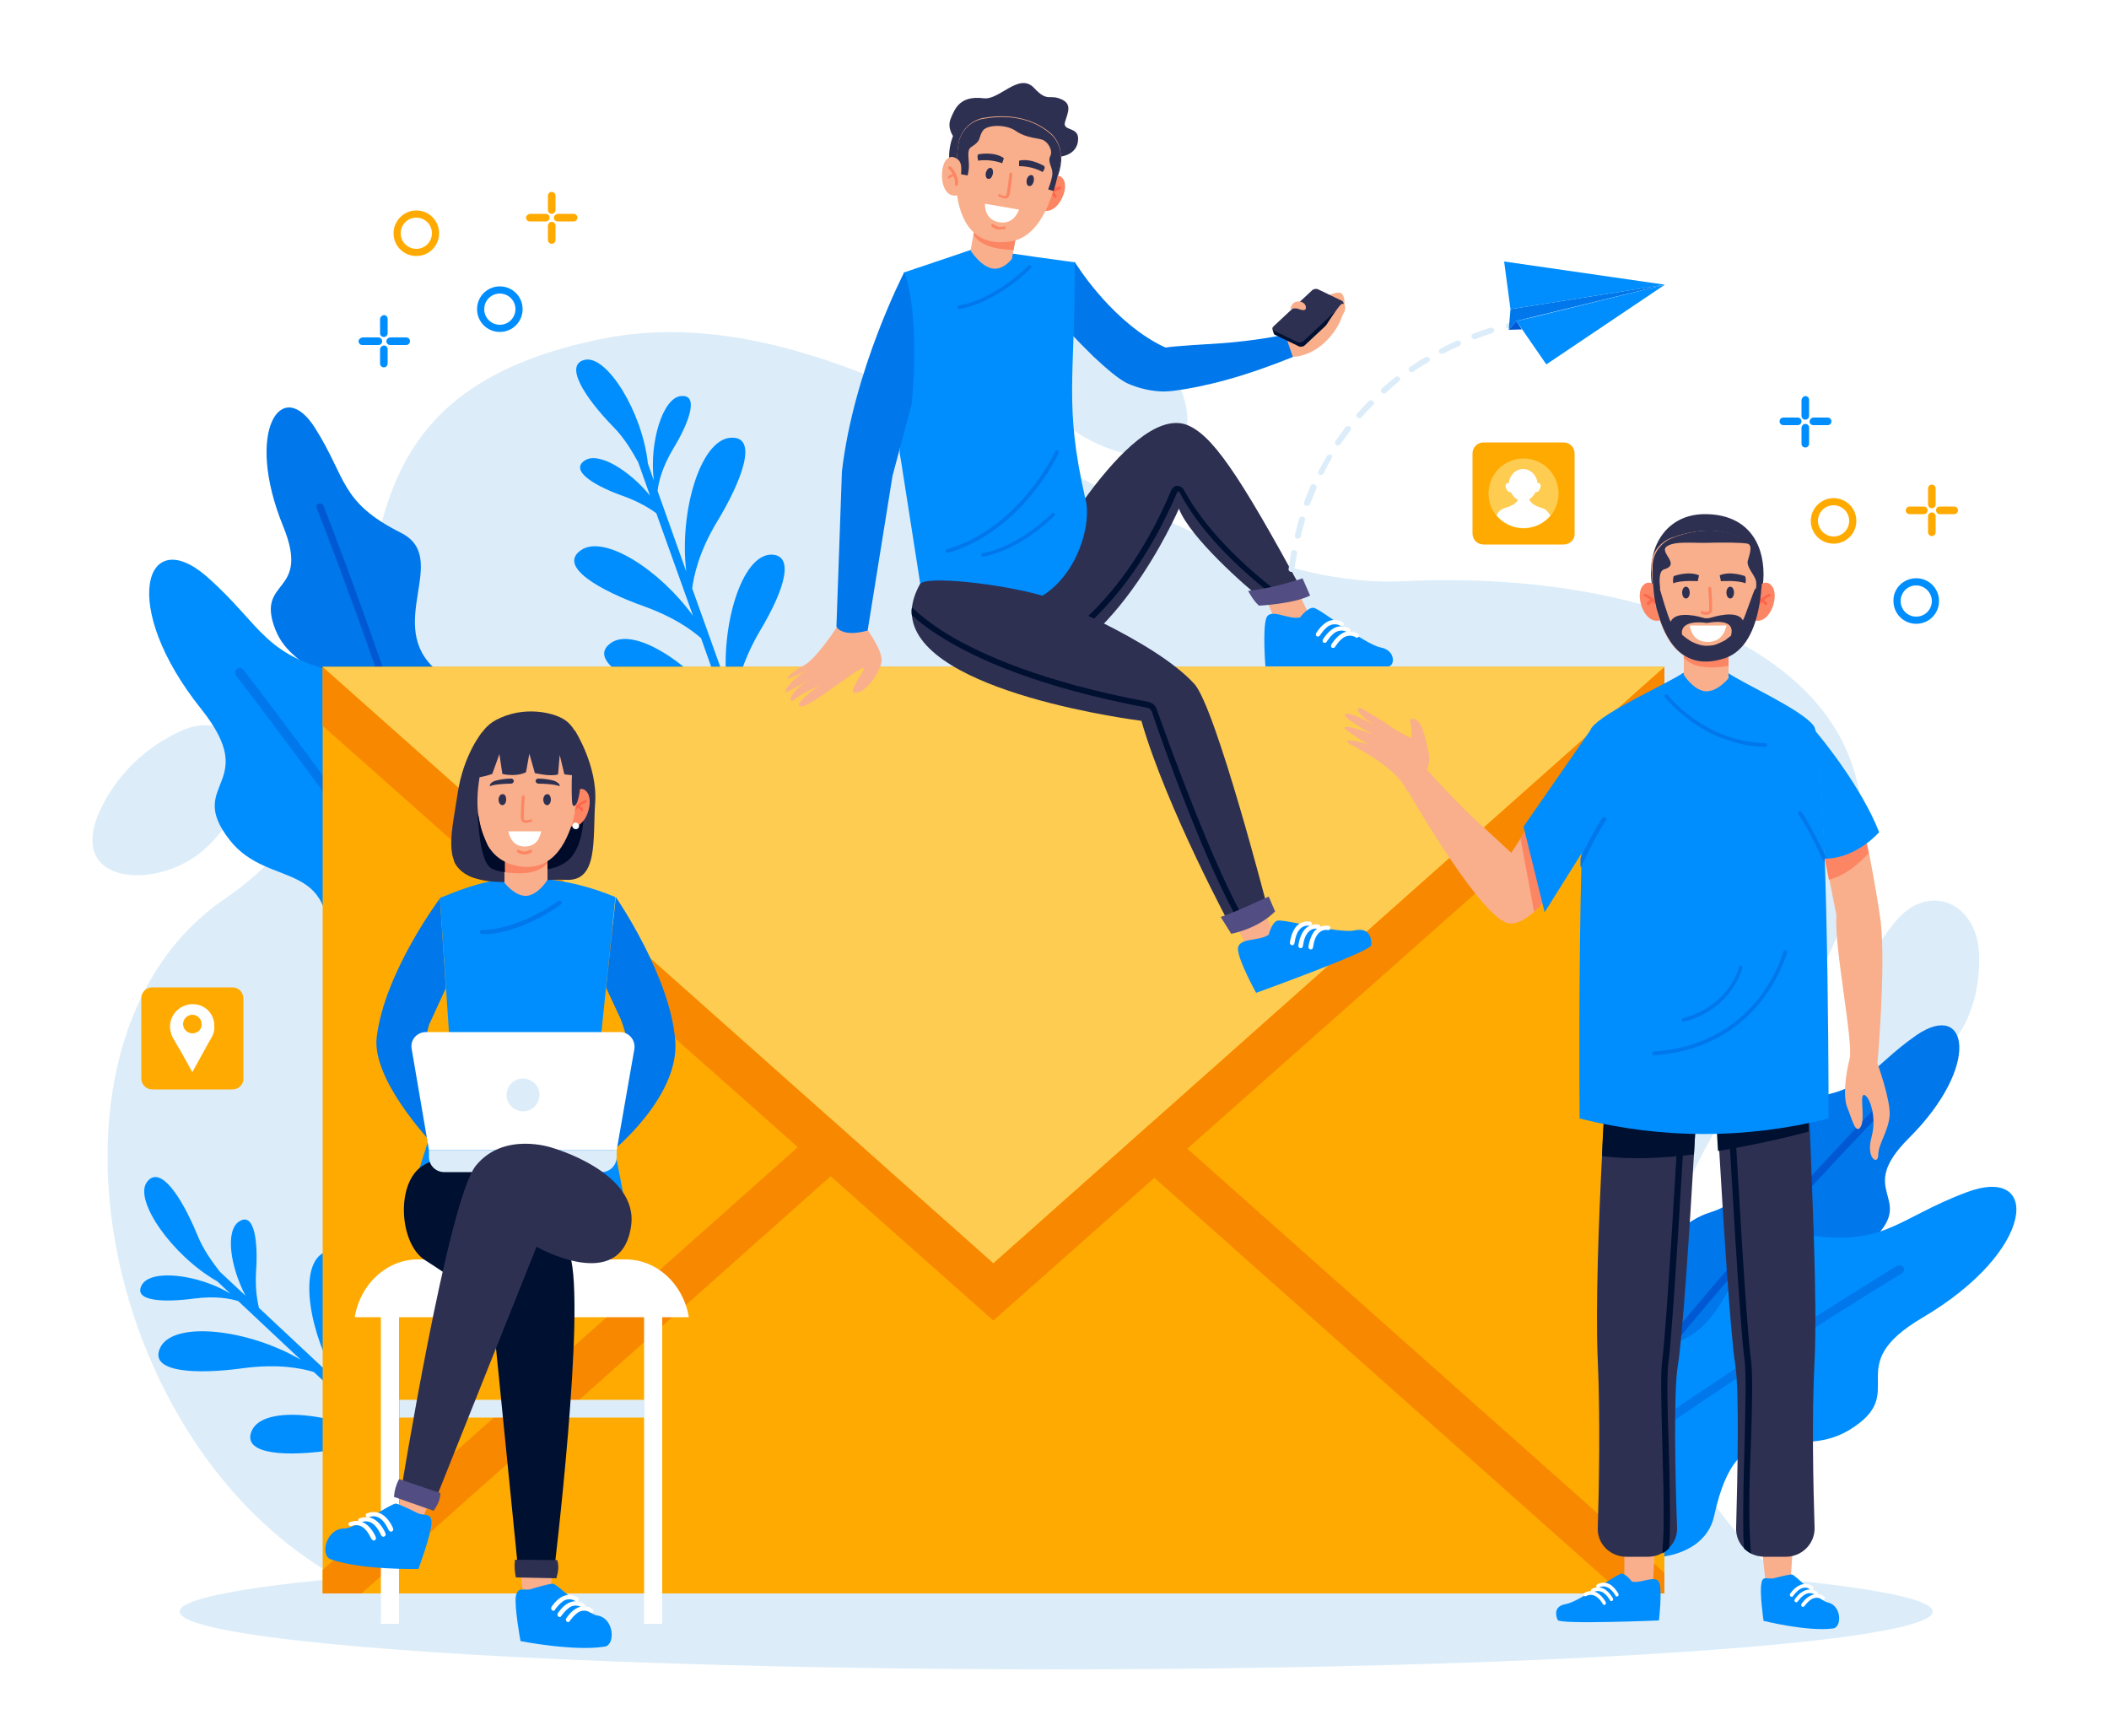 <?xml version="1.0" encoding="utf-8"?>
<!-- Generator: Adobe Illustrator 24.1.2, SVG Export Plug-In . SVG Version: 6.00 Build 0)  -->
<svg version="1.1" xmlns="http://www.w3.org/2000/svg" xmlns:xlink="http://www.w3.org/1999/xlink" x="0px" y="0px"
	 viewBox="0 0 500 411.5" style="enable-background:new 0 0 500 411.5;" xml:space="preserve">
<style type="text/css">
	.st0{fill:#FFFFFF;}
	.st1{fill:#DCEDF9;}
	.st2{fill:#0077EB;}
	.st3{fill:#0059D3;}
	.st4{fill:#008EFF;}
	.st5{fill:#FFAA01;}
	.st6{fill:#F88800;}
	.st7{fill:#FDCC50;}
	.st8{fill:#F9AF8B;}
	.st9{fill:#2E3052;}
	.st10{fill:#001030;}
	.st11{fill:#524E84;}
	.st12{fill:#1F2232;}
	.st13{fill:#FC8664;}
	.st14{fill:#FD664D;}
	.st15{fill:#000B29;}
</style>
<g id="BACKGROUND">
	<rect y="-48.8" class="st0" width="500" height="500"/>
</g>
<g id="OBJECTS">
	<g>
		<g>
			<path class="st1" d="M428.2,378.8c-22.7-17.3-61.6-60.1-10.4-127.3c63.3-83.2-12.5-117.3-85.1-113.7
				c-58.4,2.9-124.2-70.6-189.8-57.5c-87.1,17.4-30.5,92.4-89.6,132.8C2.9,247.5,24.5,352.5,90,378.8H428.2z"/>
		</g>
		<path class="st1" d="M469.2,226.3c-0.4-12.3-11.8-17.1-19.5-8.2c-4.4,5.1-8.6,12.5-9.4,22.3c-1.8,22,17.5,15.6,24.7,3.8
			C468.1,239.2,469.4,232.5,469.2,226.3z"/>
		<path class="st1" d="M257.6,75.9c-12.1-2.3-19.2,7.9-12.2,17.3c4.1,5.4,10.3,11.1,19.8,13.9c21.1,6.4,19-13.7,9-23.3
			C269.9,79.8,263.7,77.1,257.6,75.9z"/>
		<path class="st1" d="M57.2,188.9c4.9-11.3-3.6-20.5-14.3-15.6c-6.1,2.8-13,7.7-17.9,16.3c-10.8,19.2,9.3,21.5,20.8,13.8
			C50.8,200.1,54.8,194.6,57.2,188.9z"/>
	</g>
	<g>
		<ellipse class="st1" cx="250.4" cy="382.1" rx="207.8" ry="13.7"/>
	</g>
	<g>
		<g>
			<g>
				<g>
					<path class="st2" d="M452.5,269.9c-12.7,12.7,1.5,13.8-7.9,23.4c-8.5,8.8-21.1,0.2-20.2,21.6c0.2,4.7-3.2,8.1-8,9.9
						c-7.9,2.9-15.5,0.2-20.3-5.2c-0.4-0.4-0.8-0.9-1.1-1.4c-3.6-4.9-4.9-11.5-2.2-18.1c2.2-5.3,6-10.6,12.8-12.7
						c15.9-4.9,7.1-26,20.5-26.9c16.2-1.1,16.8-7.1,28.3-15.1C466.6,237.1,469.8,252.7,452.5,269.9z"/>
				</g>
				<g>
					<g>
						<path class="st3" d="M446.8,263c-0.4,0.4-29.9,30.8-50.7,56.7c-0.4-0.4-0.8-0.9-1.1-1.4c20.9-26,50.2-56.2,50.5-56.6
							c0.3-0.3,0.9-0.3,1.2,0C447.1,262.1,447.2,262.7,446.8,263z"/>
					</g>
				</g>
			</g>
			<g>
				<g>
					<path class="st4" d="M455.8,312.4c-19.9,11.7-2.6,17.6-17.3,26.6c-13.4,8.2-26.3-6.5-32.1,20.4c-1.3,5.9-6.6,9.1-13.1,9.8
						c-10.7,1.1-19.4-4.7-23.6-12.9c-0.3-0.7-0.6-1.3-0.9-2c-2.9-7.3-2.4-16,3.1-23.3c4.4-6,10.9-11.3,20-11.7
						c21.4-1,17.2-30.1,34.2-26.9c20.5,3.8,23.2-3.4,40.1-9.7C483.9,276,482.8,296.5,455.8,312.4z"/>
				</g>
				<g>
					<g>
						<path class="st2" d="M450.9,301.9c-0.6,0.3-47.1,28.7-81.3,54.3c-0.3-0.7-0.6-1.3-0.9-2c34.3-25.6,80.6-53.8,81.1-54.1
							c0.5-0.3,1.2-0.1,1.5,0.4C451.6,300.9,451.4,301.6,450.9,301.9z"/>
					</g>
				</g>
			</g>
		</g>
		<g>
			<g>
				<g>
					<path class="st2" d="M67.1,124.7c6.8,16.6-6.7,12.2-1.8,24.6c4.5,11.4,19.3,8.3,10.3,27.7c-2,4.2-0.2,8.8,3.6,12.2
						c6.1,5.7,14.3,6.2,20.7,3.1c0.5-0.3,1-0.5,1.5-0.8c5.2-3.1,9-8.8,9.1-15.9c0.1-5.8-1.4-12.1-6.9-16.6
						c-12.8-10.7,3.5-26.7-8.6-32.7c-14.5-7.3-12.8-13-20.3-24.8C66.8,88.9,57.9,102.1,67.1,124.7z"/>
				</g>
				<g>
					<g>
						<path class="st3" d="M75.1,120.5c0.2,0.5,15.7,39.9,24.9,71.9c0.5-0.3,1-0.5,1.5-0.8c-9.3-32-24.6-71.2-24.8-71.7
							c-0.2-0.4-0.7-0.7-1.1-0.5C75.1,119.5,74.9,120,75.1,120.5z"/>
					</g>
				</g>
			</g>
			<g>
				<g>
					<path class="st4" d="M47.7,168.1c14.4,18.1-3.9,17.4,6.7,31c9.6,12.4,26.9,3.3,22.7,30.5c-0.9,5.9,2.9,10.9,8.8,13.8
						c9.6,4.9,19.8,2.5,26.7-3.7c0.6-0.5,1.1-1,1.6-1.6c5.3-5.7,7.9-14,5.5-22.8c-2-7.1-6.1-14.4-14.5-18.1
						c-19.6-8.6-5.3-34.2-22.3-37.3c-20.6-3.8-20.4-11.4-34-23.3C34.4,124.1,28.1,143.6,47.7,168.1z"/>
				</g>
				<g>
					<g>
						<path class="st2" d="M55.9,160.1c0.4,0.5,33.7,43.6,56.6,79.8c0.6-0.5,1.1-1,1.6-1.6c-22.9-36.2-56-79-56.4-79.5
							c-0.4-0.5-1.1-0.6-1.5-0.2C55.7,158.9,55.6,159.6,55.9,160.1z"/>
					</g>
				</g>
			</g>
		</g>
		<g>
			<path class="st4" d="M144.9,152.4c5.8-4,20.4,5.8,28,17.8l-6.7-18.9c-2.4-2.1-6.7-5.1-13.4-7.5c-10.4-3.7-20.8-9.5-15-13.4
				c5.5-3.7,18.6,4.7,26.5,15.6l-8.7-24.3c-1.6-1.2-4.1-2.7-7.6-4c-6.6-2.3-13.1-6-9.4-8.5c3.2-2.2,10.5,2.2,15.5,8.3l-2.8-7.9
				c-1.3-2.3-3.1-5.6-6-8.5c-6.7-6.9-11.7-14.7-6.6-15.8c5.2-1.1,13.6,12.4,14.9,24.6l1.4,4c-1.1-8.9,2.1-19.7,6.5-20
				c4.4-0.4,1.7,6.6-1.9,12.5c-2.7,4.5-3.5,8.1-3.7,10l6.8,19.1c-1.7-14.1,3.3-31.1,10.4-31.7c7-0.6,2.6,10.5-3.1,19.9
				c-4.3,7.1-5.5,12.8-5.9,15.8l8.2,22.9c-1.5-13.9,3.5-30.8,10.5-30.9c5.4,0,3.7,7.5-2.7,18.2c-4.3,7.3-5.7,13.8-6.2,17.2l3.9,10.8
				c-0.6,0.5-1.3,0.7-2,0.7l-1.5-4.3c-2.2-2.1-6.7-5.7-14.4-8.4C149.5,162.1,139.1,156.4,144.9,152.4z"/>
		</g>
		<g>
			<path class="st4" d="M93.8,312.6c-6,3.7-2.7,21,5.2,32.7l-14.7-13.7c-1-3.1-2-8.2-1.5-15.3c0.8-11-0.4-22.9-6.4-19.1
				c-5.6,3.5-3.1,18.9,3.8,30.5l-18.8-17.6c-0.5-2-0.9-4.8-0.7-8.5c0.5-6.9-0.3-14.4-4-12c-3.3,2.1-2.2,10.5,1.5,17.6l-6.1-5.7
				c-1.6-2.1-3.9-5.1-5.4-8.9c-3.7-8.9-8.8-16.6-11.9-12.3c-3.1,4.3,6,17.4,16.7,23.5l3.1,2.9c-7.7-4.6-18.9-5.9-21-2
				c-2.1,3.9,5.4,4.1,12.3,3.2c5.2-0.7,8.8,0,10.6,0.6l14.8,13.9c-12.2-7.2-29.8-9.3-33.2-3.1c-3.3,6.2,8.6,6.6,19.5,5.1
				c8.3-1.1,13.9,0,16.8,0.9l17.8,16.6c-12.2-6.9-29.7-9-32.5-2.7c-2.2,4.9,5.4,6.4,17.8,4.8c8.4-1.1,14.9,0.2,18.2,1.2l8.4,7.8
				c0.7-0.4,1.2-0.9,1.4-1.5l-3.3-3.1c-1.1-2.8-2.5-8.4-2-16.6C100.9,320.7,99.8,308.9,93.8,312.6z"/>
		</g>
	</g>
	<g>
		<rect x="76.5" y="158.1" class="st5" width="318.1" height="219.7"/>
		<polygon class="st6" points="394.6,158.1 394.6,172.1 235.5,313.1 76.5,172.1 76.5,158.1 235.5,299.5 		"/>
		<g>
			<polygon class="st6" points="204.9,271.8 85.7,377.8 76.5,377.8 76.5,372.2 198,264.1 			"/>
		</g>
		<g>
			<g>
				<polygon class="st6" points="394.6,372.9 394.6,377.8 384.5,377.8 265.3,271.8 272.2,264.1 				"/>
			</g>
		</g>
		<polygon class="st7" points="76.5,158.1 235.5,299.5 394.6,158.1 		"/>
	</g>
	<g>
		<g>
			<g>
				<polygon class="st8" points="306.8,138.3 310.9,146.9 302.3,147.1 299,139.2 				"/>
				<g>
					<g>
						<g>
							<path class="st4" d="M308.2,146.4c0,0,1.8-2.4,3.2-2.3c1.4,0.1,12.2,8.7,15.9,9.4c3.7,0.7,3.4,4.5,1.8,4.5
								c-4.5,0-29.1,0-29.1,0s-0.7-8.8,0.2-11.4C301.1,144,305.3,147,308.2,146.4z"/>
						</g>
						<g>
							<g>
								<path class="st0" d="M314.2,152.4c-0.1,0-0.3,0-0.4,0c-0.2-0.1-0.3-0.5-0.2-0.7c0-0.1,1.2-2,2.7-2.8c2-1,3.6,0.1,3.7,0.2
									c0.2,0.2,0.3,0.5,0.1,0.7c-0.2,0.2-0.5,0.3-0.7,0.1c0,0-1.1-0.8-2.6-0.1c-1.2,0.6-2.3,2.4-2.3,2.4
									C314.4,152.3,314.3,152.4,314.2,152.4z"/>
							</g>
							<g>
								<path class="st0" d="M312.6,150.9c-0.1,0-0.3,0-0.4,0c-0.2-0.1-0.3-0.5-0.2-0.7c0-0.1,1.2-2,2.7-2.8c2-1,3.6,0.1,3.7,0.2
									c0.2,0.2,0.3,0.5,0.1,0.7c-0.2,0.2-0.5,0.3-0.7,0.1c0,0-1.1-0.8-2.6-0.1c-1.2,0.6-2.3,2.4-2.3,2.4
									C312.8,150.8,312.7,150.9,312.6,150.9z"/>
							</g>
							<g>
								<path class="st0" d="M316.2,153.6c-0.1,0-0.3,0-0.4,0c-0.2-0.1-0.3-0.5-0.2-0.7c0-0.1,1.2-2,2.7-2.8c2-1,3.6,0.1,3.7,0.2
									c0.2,0.2,0.3,0.5,0.1,0.7c-0.2,0.2-0.5,0.3-0.7,0.1c0,0-1.1-0.8-2.6-0.1c-1.2,0.6-2.3,2.4-2.3,2.4
									C316.5,153.5,316.4,153.5,316.2,153.6z"/>
							</g>
						</g>
					</g>
				</g>
			</g>
			<g>
				<g>
					<g>
						<g>
							<g>
								<path class="st9" d="M309.3,141.1l-3.8,1.2l-2.1,0.1l-3.6,0.2c-4.8-3.8-17.7-15.2-20.3-22c0,0-16.7,38.7-39.7,38.7
									c-1.5,0,2.5-19.3,6.2-23.3c0,0,21.2-39.6,35-35.4C287.1,102.7,293.4,111.7,309.3,141.1z"/>
							</g>
						</g>
					</g>
				</g>
				<g>
					<path class="st10" d="M305.5,142.3l-2.1,0.1c-14.1-10.7-20.7-19.8-23.7-25.6c-0.1-0.2-0.3-0.3-0.4-0.3c-0.1,0-0.2,0.1-0.2,0.2
						c-6.8,15.9-14.9,25.5-20.5,30.7c-6.1,5.7-10.6,7.6-10.8,7.6l-0.3-0.6l-0.3-0.6c0,0,4.5-1.9,10.4-7.4
						c5.5-5.1,13.5-14.5,20.1-30.2c0.3-0.6,0.8-1,1.4-1c0.7,0,1.3,0.4,1.6,1C283.9,122.1,290.7,131.4,305.5,142.3z"/>
				</g>
				<path class="st11" d="M295.9,140.1c0.6,1.1,1.6,2.7,2.6,3.5c0,0,8.1-0.4,12.1-2.4l-1.8-4.1C308.9,137.1,302.4,139.4,295.9,140.1
					z"/>
			</g>
		</g>
		<g>
			<g>
				<g>
					<path class="st2" d="M306.6,84.6c-11.6,4.7-20.8,7.1-28.7,8.1c0,0,0,0,0,0c-0.1,0-2,0.2-2.7,0.1c-2.1-0.1-5-0.6-7.9-1.9
						c-2.1-1-5-3.5-8.1-6.4c-3.8-3.7-7.9-8.1-10.7-11.3c-2.2-2.5-3.6-4.2-3.6-4.2c1.9-2.9,6.2-5.5,9.9-6.9c0,0,7.8,12.9,19.5,19.3
						c0.6,0.3,1.3,0.7,2,1c2.7-0.4,9.9-0.8,13.1-1c8.5-0.6,15.5-2.1,15.5-2.1L306.6,84.6z"/>
				</g>
			</g>
			<g>
				<g>
					<g>
						<path class="st8" d="M304.5,78.8c0,0,1.6-4.1,3.8-5.2c2.2-1.2,8.4-5.2,9.8-4c1.3,1.2,1.1,7.1-4.5,12c-3.6,3.1-7.1,3-7.1,3
							L304.5,78.8z"/>
					</g>
					<g>
						<g>
							<path class="st10" d="M318.5,73.3l-9.2,8.6c-0.3,0.3-1,0.4-1.4,0.2l-5.6-2.7c-0.2-0.1-0.3-0.2-0.3-0.3l0,0l-0.3-0.9l1.5-0.6
								l14.5-5.5l0.8-0.3l0.3,1l0,0.1c0,0,0,0,0,0C318.8,72.9,318.7,73.1,318.5,73.3z"/>
						</g>
						<g>
							<path class="st12" d="M317.6,71.9l-14.5,5.5l8.2-7.7c0.3-0.3,1-0.4,1.4-0.2L317.6,71.9z"/>
						</g>
						<g>
							<g>
								<path class="st9" d="M307.6,81.1l-5.6-2.7c-0.4-0.2-0.5-0.6-0.1-1l9.2-8.6c0.3-0.3,1-0.4,1.4-0.2l5.6,2.7
									c0.4,0.2,0.5,0.6,0.1,1l-9.2,8.6C308.7,81.2,308,81.3,307.6,81.1z"/>
							</g>
						</g>
						<g>
							<path class="st9" d="M308.3,79.6l-4.4-2.1c-0.4-0.2-0.5-0.6-0.1-1l7.2-6.7c0.3-0.3,1-0.4,1.4-0.2l4.4,2.1
								c0.4,0.2,0.5,0.6,0.1,1l-7.2,6.7C309.4,79.7,308.7,79.8,308.3,79.6z"/>
						</g>
						<g>
							<path class="st12" d="M318.7,72.7L318.7,72.7C318.7,72.7,318.7,72.7,318.7,72.7L318.7,72.7z"/>
						</g>
					</g>
					<g>
						<path class="st8" d="M308.2,71.5c0,0,1.3,0.2,1.4,1.3c0.1,1.1-1.1,0.7-1.9,0.4c-0.8-0.2-1.5,0-1.6,0.1
							C305.8,73.8,305.9,71.2,308.2,71.5z"/>
					</g>
					<g>
						<path class="st8" d="M314.1,77.6c0,0,2.1-3.4,3.6-5.2c1.1-1.2,1.6,0.6,0.9,1.8C317.8,75.4,316.4,78,314.1,77.6z"/>
					</g>
				</g>
			</g>
		</g>
		<g>
			<g>
				<g>
					<g>
						<g>
							<path class="st4" d="M218.2,138.6l-4.6-29.4l-0.3-1.7l0-1.3l1-41.6l11.6-3.9l0.6-0.2l2.6-0.9l2.1-0.7l12.2,1.7l2,0.3l0.7,0.1
								l8.7,1.2c0.1,27.6-2.6,33.6,2.5,56C259.9,126.5,250.5,156.5,218.2,138.6z"/>
						</g>
					</g>
				</g>
			</g>
			<g>
				<g>
					<path class="st2" d="M224.7,131.1C224.7,131.1,224.7,131.1,224.7,131.1c9.1-2.6,15.8-8.9,19.8-13.7c4.3-5.2,6.5-9.9,6.5-10
						c0.1-0.2,0-0.5-0.2-0.6c-0.2-0.1-0.5,0-0.6,0.2c0,0-2.2,4.7-6.4,9.8c-3.9,4.7-10.4,10.9-19.3,13.4c-0.2,0.1-0.4,0.3-0.3,0.6
						C224.2,131,224.4,131.1,224.7,131.1z"/>
				</g>
			</g>
			<g>
				<g>
					<path class="st2" d="M235.1,131.5c7.9-2.2,14.6-8.9,14.9-9.2c0.2-0.2,0.2-0.5,0-0.6c-0.2-0.2-0.5-0.2-0.6,0
						c-0.1,0.1-7.9,8-16.4,9.4c-0.3,0-0.4,0.3-0.4,0.5c0,0.2,0.3,0.4,0.5,0.4C233.7,131.9,234.4,131.7,235.1,131.5z"/>
				</g>
			</g>
			<g>
				<g>
					<path class="st2" d="M229.5,72.8c7.9-2.2,14.6-8.9,14.9-9.2c0.2-0.2,0.2-0.5,0-0.6c-0.2-0.2-0.5-0.2-0.6,0
						c-0.1,0.1-7.9,8-16.4,9.4c-0.3,0-0.4,0.3-0.4,0.5c0,0.2,0.3,0.4,0.5,0.4C228.1,73.2,228.8,73,229.5,72.8z"/>
				</g>
			</g>
		</g>
		<g>
			<g>
				<polygon class="st8" points="299.1,214.7 302.2,221.8 295.7,224.6 291.9,217.2 				"/>
				<g>
					<g>
						<g>
							<path class="st4" d="M300.8,221.6c0,0,0.7-2.9,2-3.3c1.3-0.5,14.7,3.1,18.3,2.3c3.7-0.8,4.1,2,4,3.5
								c-0.1,1.5-27.3,11.3-27.3,11.3s-4.2-7.6-4.3-10.3C293.4,222.2,298.4,223.3,300.8,221.6z"/>
						</g>
						<g>
							<g>
								<path class="st0" d="M308.7,224.7c-0.1,0.1-0.2,0.1-0.4,0.1c-0.3,0-0.5-0.3-0.5-0.6c0-0.1,0.3-2.3,1.4-3.7
									c1.4-1.7,3.3-1.3,3.4-1.3c0.3,0.1,0.5,0.3,0.4,0.6c-0.1,0.3-0.3,0.5-0.6,0.4c-0.1,0-1.4-0.3-2.4,1c-0.9,1.1-1.1,3.1-1.1,3.1
									C308.8,224.5,308.8,224.6,308.7,224.7z"/>
							</g>
							<g>
								<path class="st0" d="M306.7,224c-0.1,0.1-0.2,0.1-0.4,0.1c-0.3,0-0.5-0.3-0.5-0.6c0-0.1,0.3-2.3,1.4-3.7
									c1.4-1.7,3.3-1.3,3.4-1.3c0.3,0.1,0.5,0.3,0.4,0.6c-0.1,0.3-0.3,0.5-0.6,0.4c-0.1,0-1.4-0.3-2.4,1c-0.9,1.1-1.1,3.1-1.1,3.1
									C306.8,223.8,306.8,223.9,306.7,224z"/>
							</g>
							<g>
								<path class="st0" d="M311.1,225c-0.1,0.1-0.2,0.1-0.4,0.1c-0.3,0-0.5-0.3-0.5-0.6c0-0.1,0.3-2.3,1.4-3.7
									c1.4-1.7,3.3-1.3,3.4-1.3c0.3,0.1,0.5,0.3,0.4,0.6c-0.1,0.3-0.3,0.5-0.6,0.4c-0.1,0-1.4-0.3-2.4,1c-0.9,1.1-1.1,3.1-1.1,3.1
									C311.2,224.8,311.2,224.9,311.1,225z"/>
							</g>
						</g>
					</g>
				</g>
			</g>
			<g>
				<g>
					<g>
						<g>
							<g>
								<path class="st9" d="M300.7,216c-0.7,0.8-2.8,1.9-5.1,3c-0.4,0.2-0.8,0.4-1.3,0.5c-0.7,0.3-1.5,0.6-2.2,0.8
									c0,0-15.5-28.6-21.5-49.4c0,0-52.6-6.5-54.4-24.9c-0.1-0.6-0.1-1.2,0-1.9c0.2-1.8,0.8-3.6,1.9-5.6
									c1.2-2.1,19.2-0.1,28.9,2.7c0,0,26.4,10.3,36.1,20.9C288.2,167.5,300.7,216,300.7,216z"/>
							</g>
						</g>
					</g>
					<g>
						<path class="st10" d="M295.6,219c-0.4,0.2-0.8,0.4-1.3,0.5c-7.9-13-18.8-43.4-21.2-50.7c-0.2-0.5-0.6-0.9-1.1-1
							c-25.6-4.8-40.3-11.5-48.1-16.3c-3.5-2.1-5.9-4-7.7-5.6c-0.1-0.6-0.1-1.2,0-1.9c1.7,1.6,4.4,3.9,8.5,6.4
							c7.8,4.7,22.3,11.3,47.5,16c1,0.2,1.8,0.9,2.1,1.9C276.9,175.7,287.9,206.2,295.6,219z"/>
					</g>
				</g>
				<path class="st11" d="M289.4,217.4l2.5,4c0,0,6.2-1.1,10.4-5.3l-1.5-3.5C300.7,212.5,293.2,216.2,289.4,217.4z"/>
			</g>
		</g>
		<g>
			<path class="st8" d="M205.7,149.4c0,0,3.6,4.9,3.3,7.4s-3.5,7.2-6.1,7.5c-2.6,0.2,3-6.1,1.7-5.9c-1.6,0.2-12.3,9.1-14.6,9.1
				c-2.3,0,2.7-4.1,4.6-5.1c0,0-5.1,2.3-6.3,3.5c-1.2,1.2-2-1.4,3.9-4.9c0,0-5.4,3.1-5.8,3.1c-1.2,0.2,2.2-3.9,5.2-5.3
				c0,0-4.3,2.1-4.8,2.1c-0.6,0,0.7-1.4,3.9-3.2c2.9-1.6,7.7-9,7.7-9L205.7,149.4z"/>
			<g>
				<path class="st2" d="M214.4,64.5c0,0-12,23.1-14.8,47.3l-1.3,36.8c0,0,1.2,2.6,7.4,0.9l5.9-36.7l4.5-16.8
					C216.2,95.9,218.3,75.2,214.4,64.5z"/>
			</g>
		</g>
		<g>
			
				<ellipse transform="matrix(0.284 -0.959 0.959 0.284 135.069 255.108)" class="st9" cx="238.3" cy="37.1" rx="13.3" ry="13.3"/>
			<path class="st9" d="M251.6,37.1c0,0,3.9-0.4,4-4.1c0.1-3.1-3.8-1.8-3.1-4.1c0.7-2.3,1.8-4.4-1.2-5.5c-2.6-1-3,0.8-6.1-2.5
				c-3.6-3.9-8.2,2.9-12,2.4c-5.6-0.7-6.8,2.4-7.8,4.8c-1,2.4,0.8,4.5,0.8,4.5L251.6,37.1z"/>
			<g>
				<path class="st13" d="M248.6,42.7c0,0,2.6-2.4,3.7,0.2c1.1,2.6-2.2,8.9-5.7,6.6L248.6,42.7z"/>
				<g>
					<path class="st14" d="M247.7,47.6c0.1,0,0.3,0,0.3-0.2c1-2,3.3-2.4,3.3-2.5c0.2,0,0.3-0.2,0.3-0.4c0-0.2-0.2-0.3-0.4-0.3
						c-0.1,0-2.7,0.5-3.8,2.8C247.4,47.3,247.5,47.5,247.7,47.6C247.7,47.6,247.7,47.6,247.7,47.6z"/>
				</g>
				<g>
					<g>
						<path class="st14" d="M250.1,46.9c0.1,0,0.1,0,0.2,0c0.2-0.1,0.2-0.3,0.2-0.4c0,0-0.3-0.7-1-1.2c-0.1-0.1-0.3-0.1-0.5,0.1
							c-0.1,0.1-0.1,0.3,0.1,0.5c0.6,0.4,0.8,0.9,0.8,0.9C249.9,46.8,250,46.9,250.1,46.9z"/>
					</g>
				</g>
			</g>
			<path class="st8" d="M231.3,52.7l-1.2,6.7c0,0,2.2,3.5,4.9,4.2c2.7,0.7,4.9-2.2,4.9-2.2l1.1-6.5L231.3,52.7z"/>
			<path class="st13" d="M231.3,52.7l-0.5,3c1.5,2.3,4.6,3.4,9.5,3.6l0.8-4.3L231.3,52.7z"/>
			<path class="st8" d="M227.2,34.2c-0.3,2.6-0.7,5.9-0.6,8.6c0,0.7,0,1.3,0.1,1.9c0.5,5.2,2.6,14.3,13.1,12.5
				c4.7-0.8,7.5-5.3,9.3-10.1c1.2-3.3,1.9-6.6,2.3-9.1c0.4-2.5-0.6-5-2.5-6.6c-5.3-4.3-11.7-4.2-16-3.4
				C229.9,28.7,227.6,31.2,227.2,34.2z"/>
			<path class="st9" d="M243.4,42.7c-0.1,0.7,0.1,1.4,0.6,1.4c0.5,0.1,0.9-0.4,1.1-1.2c0.1-0.7-0.1-1.4-0.6-1.4
				C244,41.5,243.5,42,243.4,42.7z"/>
			<path class="st9" d="M233.7,41c-0.1,0.7,0.1,1.4,0.6,1.4c0.5,0.1,0.9-0.4,1.1-1.2c0.1-0.7-0.1-1.4-0.6-1.4
				C234.3,39.8,233.9,40.3,233.7,41z"/>
			<path class="st9" d="M247.6,39.4c0,0-3.2-2-6-1.3l0,1.3c0,0,3-0.1,5.6,1.4C247.5,40.2,247.8,40,247.6,39.4z"/>
			<path class="st9" d="M231.9,36.6c0,0,3.7-0.8,6.1,0.9l-0.4,1.2c0,0-2.8-1.1-5.7-0.6C231.8,37.4,231.6,37.1,231.9,36.6z"/>
			<g>
				<g>
					<path class="st13" d="M237.9,47c-0.5-0.1-1-0.4-1.1-0.4c-0.2-0.1-0.2-0.3-0.1-0.4c0.1-0.2,0.3-0.2,0.4-0.1
						c0.3,0.2,0.9,0.5,1.3,0.3c0.1,0,0.2-0.1,0.2-0.3c0.3-1.1,0.7-4.9,0.7-4.9c0-0.2,0.2-0.3,0.4-0.3c0.2,0,0.3,0.2,0.3,0.4
						c0,0.2-0.4,3.9-0.7,5c-0.1,0.4-0.4,0.6-0.6,0.7C238.4,47.1,238.2,47.1,237.9,47z"/>
				</g>
			</g>
			<path class="st0" d="M241.6,49.7c-0.5,1.3-1.8,3.5-4.7,3c-2.9-0.5-3.4-2.9-3.4-4.4L241.6,49.7z"/>
			<g>
				<path class="st13" d="M236.6,54.4c-0.8-0.1-1.5-0.7-1.5-0.7c-0.1-0.1-0.1-0.3,0-0.5c0.1-0.1,0.3-0.1,0.5,0c0,0,0.5,0.4,1.2,0.6
					c0.6,0.1,1.2-0.1,1.2-0.1c0.2-0.1,0.4,0,0.4,0.2c0.1,0.2,0,0.4-0.2,0.4C238.2,54.2,237.4,54.5,236.6,54.4z"/>
			</g>
			<path class="st9" d="M248.5,44.9c0.5-1.3,1-2.9,1-3.8c0-1.6-1.2-2.7-0.5-4.1c0.7-1.4-0.6-3.3-1.7-3.8c-1.1-0.5-3.9-0.4-6.4-2.1
				c-2.3-1.7-6.9-1.6-7.9-0.1c-1.2,1.8-0.1,2.2-2.8,3.9c-1.1,0.7-0.4,3.1-0.5,4.6c0,0.7-0.1,1-0.2,1.7l-0.1,0.4l-2.8-0.5
				c0.1-2.3,0.3-4.8,0.6-6.8c0.4-3,2.7-5.5,5.7-6.1c4.3-0.8,10.7-1,16,3.4c1.9,1.6,2.9,4.1,2.5,6.6c-0.3,1.9-0.8,4.5-1.6,7.1
				L248.5,44.9z"/>
			<g>
				<path class="st8" d="M227.7,42.5c0.1-0.7,0.2-1.5,0.2-2.3c0-1-0.1-2-1.1-2.6c-0.8-0.5-1.6-0.6-2.4,0.2c-1.9,2-1.5,9.4,2.6,8.5
					L227.7,42.5z"/>
				<g>
					<g>
						<path class="st13" d="M226.6,44.1c-0.1-0.1-0.2-0.2-0.2-0.3c0.2-2.2-1.5-3.8-1.5-3.8c-0.1-0.1-0.1-0.3,0-0.5
							c0.1-0.1,0.3-0.1,0.5,0c0.1,0.1,2,1.8,1.7,4.4C227,44,226.8,44.1,226.6,44.1C226.6,44.1,226.6,44.1,226.6,44.1z"/>
					</g>
				</g>
				<g>
					<path class="st13" d="M224.9,42.3c-0.1,0-0.1-0.1-0.1-0.1c-0.1-0.1-0.1-0.3,0.1-0.5c0,0,0.6-0.4,1.5-0.5c0.2,0,0.3,0.1,0.3,0.3
						c0,0.2-0.1,0.3-0.3,0.3c-0.7,0-1.1,0.3-1.1,0.3C225.1,42.3,225,42.3,224.9,42.3z"/>
				</g>
			</g>
		</g>
	</g>
	<g>
		<g>
			<path class="st8" d="M377.9,196.2c0,0-4.4,8.3-9.5,14.9c-1.5,1.9-3.1,3.7-4.7,5.1c-2.5,2.2-5,3.4-7,2.4
				c-7.5-3.7-24.1-33.1-24.1-33.1l4.1-4.8c0,0,7.4,8.4,12.8,13.4c5,4.6,8.8,8.1,8.8,8.1c0.7-1,1.4-2.2,2.2-3.4
				c0.8-1.3,1.7-2.6,2.5-4c6.2-10,13.8-21,13.8-21L377.9,196.2z"/>
			<path class="st8" d="M337.7,183.7c0,0,1.7-2.8,1-5.3c-0.7-2.5-1.3-8.1-4-8c-1,0.1,0.5,2.4-0.2,4.6c0,0-2.9-1.4-4.9-2.8
				c-1.7-1.3-5.3-3.3-6.9-4.3c-0.5-0.3-1,0.2-0.7,0.7c0.4,0.7,1.5,1.8,3.8,3.3c0,0-5.9-3.3-6.9-2.6c-1,0.7,6.5,4.8,6.5,4.8
				s-6.1-2.4-6.6-1.6c-0.3,0.5,5.6,4,5.6,4s-5.9-1.8-4.8-0.4c0.3,0.4,11.5,5.5,13.9,11.4C333.7,187.5,336.9,185.7,337.7,183.7z"/>
			<path class="st13" d="M368.4,211.1c-1.5,1.9-3.1,3.7-4.7,5.1l-3.2-17.3c0.8-1.3,1.7-2.6,2.5-4L368.4,211.1z"/>
			<g>
				<path class="st4" d="M377,173.2l-15.8,22.8l5,20.3l12.4-19.8C378.7,196.5,381,183.2,377,173.2z"/>
			</g>
		</g>
		<g>
			<polygon class="st8" points="385.1,368 385.1,375.2 391.9,375.1 392.3,367.5 			"/>
			<g>
				<path class="st9" d="M402.2,263c0,0.9-0.3,5-0.6,10.7c-0.9,15.7-2.7,43.6-3.8,49.9c-1.1,6.4-0.6,27.5-0.2,38.6
					c0.1,1.9-0.7,3.6-1.9,4.8c-0.5,0.5-1,0.9-1.6,1.2c-1,0.6-2.2,0.9-3.4,0.9h-5.1c-3.9,0-7-3.1-6.8-6.9c0.3-9.3,0.6-26.4,0-39.6
					c-0.6-12.5,0.3-34.7,1-48.5h0c0.3-5.5,0.5-9.7,0.6-11.4L402.2,263z"/>
			</g>
			<path class="st10" d="M380.4,262.7l21.8,0.3c0,0.9-0.3,5-0.6,10.7c-7.4,0.9-15.1,1.3-21.8,0.4C380,268.6,380.3,264.4,380.4,262.7
				z"/>
			<g>
				<path class="st10" d="M395.6,342.5c0.2,7.1,0.4,14.4,0.3,20.3c0,1.7-0.1,3.1-0.2,4.3c-0.5,0.5-1,0.9-1.6,1.2
					c0.1-1.4,0.2-3.2,0.3-5.5c0.1-5.9-0.1-13.1-0.3-20.2c-0.2-8.6-0.5-16.8,0-20.2c1-7.6,3.4-48.7,4-59.7l1.5,0.1
					c-0.6,11-3,52.1-4,59.8C395.1,325.8,395.3,333.9,395.6,342.5z"/>
			</g>
			<g>
				<g>
					<g>
						<g>
							<path class="st4" d="M386.9,375c0,0-1.4-1.9-2.5-1.9c-1.1,0.1-10.1,6.7-13.1,7.2c-3,0.5-2.5,2.7-2,3.8c0.5,1.1,24,0.1,24,0.1
								s0.8-6.8,0.1-8.9C392.6,373.2,389.2,375.5,386.9,375z"/>
						</g>
						<g>
							<g>
								<path class="st0" d="M381.9,379.6c0.1,0,0.2,0,0.3,0c0.2-0.1,0.3-0.4,0.2-0.6c0-0.1-0.9-1.6-2.1-2.3c-1.6-0.8-2.9,0-3,0.1
									c-0.2,0.1-0.2,0.4-0.1,0.6c0.1,0.2,0.4,0.2,0.6,0.1c0,0,0.9-0.6,2.1,0c1,0.5,1.8,1.9,1.8,1.9
									C381.7,379.5,381.8,379.6,381.9,379.6z"/>
							</g>
							<g>
								<path class="st0" d="M383.2,378.5c0.1,0,0.2,0,0.3,0c0.2-0.1,0.3-0.4,0.2-0.6c0-0.1-0.9-1.6-2.1-2.3c-1.6-0.8-2.9,0-3,0.1
									c-0.2,0.1-0.2,0.4-0.1,0.6c0.1,0.2,0.4,0.2,0.6,0.1c0,0,0.9-0.6,2.1,0c1,0.5,1.8,1.9,1.8,1.9
									C383,378.4,383.1,378.5,383.2,378.5z"/>
							</g>
							<g>
								<path class="st0" d="M380.2,380.5c0.1,0,0.2,0,0.3,0c0.2-0.1,0.3-0.4,0.2-0.6c0-0.1-0.9-1.6-2.1-2.3c-1.6-0.8-2.9,0-3,0.1
									c-0.2,0.1-0.2,0.4-0.1,0.6c0.1,0.2,0.4,0.2,0.6,0.1c0,0,0.9-0.6,2.1,0c1,0.5,1.8,1.9,1.8,1.9
									C380,380.4,380.1,380.5,380.2,380.5z"/>
							</g>
						</g>
					</g>
				</g>
			</g>
		</g>
		<g>
			<polygon class="st8" points="417.8,368 418.6,375.2 424.5,375.1 425,367.5 			"/>
			<g>
				<path class="st9" d="M430.2,322.6c-0.7,13.2-0.3,30.2,0,39.6c0.1,3.8-3,6.9-6.8,6.9h-5.1c-1.1,0-2.2-0.3-3.1-0.7
					c-0.6-0.3-1.1-0.7-1.5-1.1c-1.4-1.3-2.2-3.1-2.1-5.1c0.3-11,0.8-32.2-0.2-38.6c-1.1-6.4-2.9-35.2-3.8-50.7
					c-0.3-5.2-0.5-8.9-0.6-9.8l21.8,0.3c0.1,1.1,0.2,2.8,0.3,5C429.5,280.7,430.9,308.1,430.2,322.6z"/>
			</g>
			<path class="st10" d="M428.8,268.3c-4.1,1.1-12.3,3.1-21.5,4.6c-0.3-5.2-0.5-8.9-0.6-9.8l21.8,0.3
				C428.6,264.4,428.7,266.1,428.8,268.3z"/>
			<g>
				<path class="st10" d="M414.8,362.7c0.1,2.4,0.2,4.2,0.3,5.6c-0.6-0.3-1.1-0.7-1.6-1.1c-0.1-1.3-0.2-2.8-0.2-4.5
					c-0.1-5.9,0.1-13.2,0.3-20.3c0.2-8.6,0.4-16.6,0-20c-1.1-7.6-3.4-48.8-4-59.8l1.5-0.1c0.6,11,2.9,52.1,4,59.7
					c0.5,3.5,0.3,11.6,0,20.2C414.8,349.6,414.6,356.8,414.8,362.7z"/>
			</g>
			<g>
				<g>
					<path class="st4" d="M420.9,374.1c0,0,3.1-0.8,3.9-0.8c0.8,0,6.5,6.2,8.4,6.6c3.5,0.7,3.5,5.9,1.4,6.2
						c-6.1,0.8-16.5-1.8-16.5-1.8s-1-6.8-0.5-8.9C417.9,373.3,419.2,374.7,420.9,374.1z"/>
				</g>
				<g>
					<g>
						<path class="st0" d="M425.9,379.9c-0.1,0-0.2,0-0.3-0.1c-0.2-0.1-0.2-0.4-0.1-0.6c0-0.1,1.1-1.6,2.4-2.1
							c1.7-0.7,2.9,0.3,3,0.4c0.2,0.1,0.2,0.4,0,0.6c-0.2,0.2-0.4,0.2-0.6,0c0,0-0.9-0.7-2.1-0.2c-1,0.4-2,1.8-2,1.8
							C426.1,379.8,426,379.9,425.9,379.9z"/>
					</g>
					<g>
						<path class="st0" d="M424.8,378.6c-0.1,0-0.2,0-0.3-0.1c-0.2-0.1-0.2-0.4-0.1-0.6c0-0.1,1.1-1.6,2.4-2.1
							c1.7-0.7,2.9,0.3,3,0.4c0.2,0.1,0.2,0.4,0,0.6c-0.2,0.2-0.4,0.2-0.6,0c0,0-0.9-0.7-2.1-0.2c-1,0.4-2,1.8-2,1.8
							C425,378.6,424.9,378.6,424.8,378.6z"/>
					</g>
					<g>
						<path class="st0" d="M427.5,381c-0.1,0-0.2,0-0.3-0.1c-0.2-0.1-0.2-0.4-0.1-0.6c0-0.1,1.1-1.6,2.4-2.1c1.7-0.7,2.9,0.3,3,0.4
							c0.2,0.1,0.2,0.4,0,0.6c-0.2,0.2-0.4,0.2-0.6,0c0,0-0.9-0.7-2.1-0.2c-1,0.4-2,1.8-2,1.8C427.7,380.9,427.6,380.9,427.5,381z"
							/>
					</g>
				</g>
			</g>
		</g>
		<g>
			<g>
				<g>
					<path class="st4" d="M433.5,265.2c-19.7,4.9-39.4,4.9-59,0c-0.1-7.2-0.2-36,0.4-59.6c0-0.5,0-0.9,0-1.4c0-0.2,0-0.5,0-0.7v0
						c0-0.3,0-0.6,0-0.9c0.4-15.6,1.2-28.3,2.4-30c0,0,0,0,0,0c2.9-3.9,17.7-10.3,21.8-13.1c0.3,0.5,2.3,3.5,5,3.7
						c2.9,0.2,5.5-3.1,5.5-3.1v-0.6c4.1,2.8,17.5,8.7,20.4,12.6C433.1,176.5,433.6,252.9,433.5,265.2z"/>
				</g>
			</g>
			<g>
				<g>
					<path class="st2" d="M380.8,194.5c-1.7,2.2-4.2,7.3-5.3,9.7c-0.2,0.3-0.3,0.6-0.4,0.8c-0.1,0.3-0.2,0.4-0.2,0.4
						c0,0.1-0.1,0.1-0.2,0.2c0-0.5,0-0.9,0-1.4c0-0.2,0-0.5,0-0.7v0c0.2-0.5,0.5-1,0.8-1.7c1.3-2.6,3.1-6.1,4.4-7.9
						c0.1-0.2,0.4-0.2,0.6-0.1C380.9,194,381,194.3,380.8,194.5z"/>
				</g>
			</g>
			<g>
				<g>
					<path class="st2" d="M418.5,177.1C418.5,177.1,418.5,177.1,418.5,177.1c-7.8-0.2-13.9-3.4-17.6-6.1c-4-2.9-6.1-5.6-6.2-5.7
						c-0.2-0.2-0.1-0.5,0.1-0.6c0.2-0.1,0.5-0.1,0.6,0.1c0.1,0.1,8.5,11,23.1,11.4c0.3,0,0.4,0.2,0.4,0.5
						C419,176.9,418.8,177.1,418.5,177.1z"/>
				</g>
			</g>
			<g>
				<g>
					<path class="st2" d="M392.2,250.2c-0.2,0-0.4-0.2-0.5-0.4c0-0.2,0.2-0.5,0.4-0.5c12.8-0.8,20.5-7.2,24.7-12.4
						c4.5-5.7,6-11.2,6-11.3c0.1-0.2,0.3-0.4,0.6-0.3c0.2,0.1,0.4,0.3,0.3,0.5c-0.1,0.2-1.6,5.8-6.2,11.6
						C413.3,242.8,405.4,249.3,392.2,250.2C392.2,250.2,392.2,250.2,392.2,250.2z"/>
				</g>
			</g>
			<g>
				<g>
					<path class="st2" d="M399.1,242.2c-0.2,0-0.4-0.1-0.4-0.3c-0.1-0.2,0.1-0.5,0.3-0.5c11.2-3,13.3-12.1,13.3-12.2
						c0.1-0.2,0.3-0.4,0.5-0.3c0.2,0.1,0.4,0.3,0.3,0.5c0,0.1-0.6,2.5-2.6,5.3c-1.8,2.6-5.3,6-11.4,7.6
						C399.1,242.2,399.1,242.2,399.1,242.2z"/>
				</g>
			</g>
		</g>
		<g>
			<path class="st8" d="M448,264.4c-0.3,3.9-2.7,6.8-2.7,9.4c0,2.6-3,0.9-1.6-4.2c1.4-5.1-0.7-10-1.8-10c-1.1,0,0.4,5.7-0.8,7.6
				c-1.2,1.9-2.1-2.1-3.1-4.5c-1.1-2.5-0.5-7.8,0.5-11.6c1-3.7-3.8-27.3-3.1-34l-1.7-8.6l-1-5l-0.2-5.3l9.1-3.5
				c0.3,1.7,0.7,3.4,1,5.2c0.2,0.8,0.3,1.6,0.5,2.3c1.2,6.3,2.3,12.5,2.8,16.5c1.2,11-0.8,33.4-0.8,33.4S448.2,260.7,448,264.4z"/>
			<path class="st13" d="M443,202.3c-2.1,2.3-5.3,5.2-9.4,6.3l-1-5l-0.2-5.3l9.1-3.5c0.3,1.7,0.7,3.4,1,5.2
				C442.7,200.7,442.9,201.5,443,202.3z"/>
			<g>
				<path class="st4" d="M445.5,197.3c0,0-1.1,1.3-3,2.7c-2.3,1.7-5.8,3.6-10,3.6c-0.5-14.6-1.2-26.9-2.3-30.5
					C432.2,175.4,441.4,186.8,445.5,197.3z"/>
			</g>
		</g>
		<g>
			<g>
				<path class="st2" d="M426.3,193c1.7,2.2,4.2,7.3,5.3,9.7c0.2,0.3,0.3,0.6,0.4,0.8c0.1,0.3,0.2,0.4,0.2,0.4
					c0.1,0.2,0.2,0.3,0.4,0.3h0c0-0.2,0-0.5,0-0.7c0.1,0,0.3,0,0.4,0c-0.1-0.1-0.2-0.5-0.4-0.9c-0.3-0.6-0.6-1.4-1.1-2.2
					c-1.3-2.6-3.1-6.1-4.4-7.9c-0.2-0.2-0.4-0.2-0.6-0.1C426.2,192.6,426.2,192.9,426.3,193z"/>
			</g>
		</g>
		<g>
			<path class="st9" d="M418.1,136.2c0,7.9-5,13.3-13,13.3c-8.1,0-13.7-5.8-13.7-13.7s4.8-13.9,12.8-13.9
				C413.9,121.9,418.1,128.3,418.1,136.2z"/>
			<g>
				<path class="st13" d="M416.3,139.6c0,0,2.2-2.9,3.9-0.5c1.7,2.4-0.7,9.6-4.8,7.8L416.3,139.6z"/>
				<g>
					<g>
						<g>
							<path class="st14" d="M416.3,144.7c0.2,0,0.3-0.1,0.3-0.2c0.6-2.2,3-3.1,3-3.1c0.2-0.1,0.3-0.3,0.2-0.4
								c-0.1-0.2-0.3-0.3-0.4-0.2c-0.1,0-2.7,1-3.4,3.6C415.9,144.4,416,144.6,416.3,144.7C416.2,144.7,416.3,144.7,416.3,144.7z"/>
						</g>
					</g>
				</g>
				<g>
					<g>
						<g>
							<path class="st14" d="M418.6,143.5c0.1,0,0.1,0,0.2-0.1c0.2-0.1,0.2-0.3,0.1-0.5c0,0-0.4-0.6-1.3-1c-0.2-0.1-0.4,0-0.5,0.2
								c-0.1,0.2,0,0.4,0.2,0.4c0.7,0.3,1,0.8,1,0.8C418.4,143.5,418.5,143.5,418.6,143.5z"/>
						</g>
					</g>
				</g>
			</g>
			<g>
				<path class="st13" d="M393.2,139.6c0,0-2.2-2.9-3.9-0.5c-1.7,2.4,0.7,9.6,4.8,7.8L393.2,139.6z"/>
				<g>
					<path class="st14" d="M393.2,144.7c-0.2,0-0.3-0.1-0.3-0.2c-0.6-2.2-3-3.1-3-3.1c-0.2-0.1-0.3-0.3-0.2-0.4
						c0.1-0.2,0.3-0.3,0.4-0.2c0.1,0,2.7,1,3.4,3.6C393.6,144.4,393.5,144.6,393.2,144.7C393.2,144.7,393.2,144.7,393.2,144.7z"/>
				</g>
				<g>
					<g>
						<g>
							<path class="st14" d="M390.8,143.5c-0.1,0-0.1,0-0.2-0.1c-0.2-0.1-0.2-0.3-0.1-0.5c0,0,0.4-0.6,1.3-1c0.2-0.1,0.4,0,0.5,0.2
								c0.1,0.2,0,0.4-0.2,0.4c-0.7,0.3-1,0.8-1,0.8C391.1,143.5,390.9,143.5,390.8,143.5z"/>
						</g>
					</g>
				</g>
			</g>
			<path class="st8" d="M399.2,152.9v7.1c0,0,2.2,3.6,5.1,3.9c2.9,0.2,5.5-3.1,5.5-3.1v-7.3L399.2,152.9z"/>
			<path class="st13" d="M399.2,152.9v3.1c2,2.1,5.4,2.7,10.6,1.9v-4.6L399.2,152.9z"/>
			<path class="st8" d="M417.5,139.3c-0.1,1.5-0.3,3.1-0.6,4.7c-1,5.2-3.2,10.4-7.9,12c-10.7,3.7-14.5-5.2-16-10.5
				c-0.2-0.6-0.3-1.2-0.5-1.9c-0.2-1.2-0.4-2.6-0.6-4c-0.2-1.7-0.3-3.4-0.4-4.9c-0.2-3.2,1.8-6.1,4.8-7.2c4.4-1.6,11-3,17.3,0.5
				c2.3,1.3,3.8,3.7,3.8,6.3C417.6,135.7,417.6,137.5,417.5,139.3z"/>
			<path class="st9" d="M416.1,139.6c-0.4,0.6-2.4,6.7-2.9,7.5c-1.3-2.7-7.4-0.7-7.4-0.7c-0.4,0.1-0.8,0.2-1.2,0.2
				c-0.4,0-0.8-0.1-1.1-0.2l0,0c0,0-6.2-1.9-7.4,1c-0.6-0.8-2.3-6.8-2.6-7.8H392c0.1,1.4,0.3,2.8,0.6,4c0.1,0.7,0.3,1.3,0.5,1.9
				c1.5,5.2,5.3,14.2,16,10.5c4.7-1.7,6.9-6.8,7.9-12c0.3-1.6,0.5-3.2,0.6-4.7L416.1,139.6z M410.4,150.7L410.4,150.7
				C410.4,150.7,410.4,150.7,410.4,150.7c-0.5,0.4-1,0.8-1.4,1.1c-2.7,1.4-3,1.2-4.1,1.3c-1.1,0.1-2.6-0.3-4.1-1.1
				c-0.5-0.3-1.2-0.8-2-1.5c0,0-1.1-3.7,5.9-2.8C411.7,146.5,410.5,150,410.4,150.7z"/>
			<path class="st9" d="M409.3,140.5c0,0.8,0.4,1.4,0.9,1.4c0.5,0,0.9-0.6,0.9-1.4s-0.4-1.4-0.9-1.4
				C409.7,139.1,409.3,139.7,409.3,140.5z"/>
			<path class="st9" d="M398.8,140.5c0,0.8,0.4,1.4,0.9,1.4c0.5,0,0.9-0.6,0.9-1.4c0-0.8-0.4-1.4-0.9-1.4
				C399.2,139.1,398.8,139.7,398.8,140.5z"/>
			<path class="st9" d="M413.7,136.6c0,0-3.4-1.3-6-0.2l0.3,1.4c0,0,3.9-0.3,5.8,0.5C413.9,137.7,414,137.2,413.7,136.6z"/>
			<path class="st9" d="M396.8,136.6c0,0,3.4-1.3,6-0.2l-0.3,1.4c0,0-3.9-0.3-5.8,0.5C396.6,137.7,396.6,137.2,396.8,136.6z"/>
			<g>
				<path class="st13" d="M404.6,145.8c-0.6,0-1.2-0.2-1.2-0.3c-0.2-0.1-0.3-0.3-0.2-0.4c0.1-0.2,0.3-0.3,0.4-0.2
					c0.3,0.1,1.1,0.3,1.4,0.1c0.1,0,0.1-0.1,0.2-0.3c0.1-1.2-0.2-5.1-0.2-5.2c0-0.2,0.1-0.3,0.3-0.4c0.2,0,0.4,0.1,0.4,0.3
					c0,0.2,0.3,4,0.2,5.3c0,0.5-0.3,0.7-0.5,0.8C405.1,145.7,404.9,145.8,404.6,145.8z"/>
			</g>
			<path class="st0" d="M409.3,148.3c-0.3,1.4-1.2,3.9-4.4,3.9c-3.2,0-4-2.3-4.3-3.9H409.3z"/>
			<path class="st9" d="M392,139.6h1.6c-0.2-1.5-0.4-4.2,0.9-4.6c4.1-1.2-1.2-4,0.6-5.4c1.8-1.4,6.4-0.8,9.6-0.9
				c3.2-0.1,8.3-0.1,9.6,0.2c1.2,0.3,0.6,2.3,0.1,3.9c-0.5,1.6,1.5,3.3,1.9,4.9c0.1,0.5,0.1,1.2,0,1.9h1.3c0.2-2,0.2-3.8,0.1-5.3
				c-0.1-2.6-1.5-5-3.8-6.3c-6.3-3.5-12.9-2.2-17.3-0.5c-3,1.1-5,4.1-4.8,7.2C391.7,136.2,391.8,137.9,392,139.6z"/>
		</g>
	</g>
	<g>
		<g>
			<g>
				<g>
					<path class="st0" d="M163.3,312.3H84.1c1.3-7.9,7.6-13.7,15-13.7l24.6,0.1l24.6-0.1C155.7,298.6,162,304.4,163.3,312.3z"/>
				</g>
				<g>
					<rect x="90.3" y="311.2" class="st0" width="4.3" height="73.8"/>
					<rect x="152.7" y="311.2" class="st0" width="4.3" height="73.8"/>
					<rect x="94.7" y="331.9" class="st1" width="58.1" height="4.2"/>
				</g>
			</g>
			<g>
				<g>
					<path class="st2" d="M104.3,213c0,0-13.2,17.6-15,33c-1.2,10.9,15,27.1,15,27.1l5.6-2.8l-5.6-12.6c-2-6.1-4.4-8.5-2.6-14.7
						l4-8.7L104.3,213z"/>
				</g>
				<g>
					<path class="st2" d="M146,212.7c0,0,13,18.8,14.1,34.2c0.9,13.3-15,26.1-15,26.1l-4.6-2.3l6.4-12.7c2-6.1,2.9-9.8,0.2-16.5
						l-3.4-7.3L146,212.7z"/>
				</g>
				<g>
					<g>
						<path class="st4" d="M107,253.1L98.2,281c0,0,37.9,4.8,49.5,1.7l-5.9-30.4l4.1-39.6c-5.7-2.4-11.7-3.9-17.8-4.4
							c-9-0.6-14.6,0.8-23.8,4.6L107,253.1z"/>
					</g>
					<g>
						<g>
							<path class="st2" d="M116.5,221.4c8.4-1,16.2-6.7,16.5-7c0.2-0.2,0.2-0.4,0.1-0.7c-0.2-0.2-0.4-0.2-0.7-0.1
								c-0.1,0.1-9.3,6.8-18.1,6.9c-0.3,0-0.5,0.2-0.5,0.5c0,0.3,0.2,0.5,0.5,0.5C115.1,221.5,115.8,221.5,116.5,221.4z"/>
						</g>
					</g>
				</g>
				<g>
					<polygon class="st8" points="123.2,370.7 123.9,376.9 130.5,377 131,371.9 					"/>
					<g>
						<path class="st10" d="M122.2,273.1c0,0-17-0.9-22.7,3.8c-5.7,4.7-4.6,18.2,1.3,21.9c5.9,3.7,15.8,10.9,15.8,10.9l6.3,63.1
							l8.4,0.3c0,0,7.7-63.3,3.8-75.6C131.2,285.1,122.2,273.1,122.2,273.1z"/>
						<path class="st9" d="M132.1,369.9c0.5,1.5,0.2,2.9-0.2,4.3l-9.6-0.2c-0.3-1.4-0.4-2.8-0.2-4.2L132.1,369.9z"/>
					</g>
				</g>
				<g>
					<path class="st0" d="M146.2,272.7h-44.5l-4.1-24c-0.4-2.1,1.2-4,3.4-4h46c2.1,0,3.7,1.9,3.4,4L146.2,272.7z"/>
					<g>
						<path class="st1" d="M142.6,277.9h-37.3c-2,0-3.6-1.6-3.6-3.6v-1.6h44.5v1.6C146.2,276.3,144.6,277.9,142.6,277.9z"/>
					</g>
					<g>
						<path class="st1" d="M127.9,259.6c0,2.1-1.7,3.9-3.9,3.9c-2.1,0-3.9-1.7-3.9-3.9c0-2.1,1.7-3.9,3.9-3.9
							C126.2,255.8,127.9,257.5,127.9,259.6z"/>
					</g>
				</g>
				<g>
					<polygon class="st8" points="95.4,353.4 94,359.5 99.9,360.7 102.2,355.2 					"/>
					<g>
						<path class="st9" d="M130.8,272.1c0,0-11.4-3.9-18,4.3C106.2,284.6,95,354,95,354l7.6,3.2l24.6-61.6c0,0,20,11.4,22.4-4.8
							C151.6,277.9,130.8,272.1,130.8,272.1z"/>
						<path class="st11" d="M104.4,354c0,1.6-0.7,2.9-1.6,4.2l-9.4-3.3c0.1-1.5,0.5-2.9,1.2-4.2L104.4,354z"/>
					</g>
				</g>
				<g>
					<g>
						<path class="st4" d="M98.5,358.5c0,0-3.6-1.8-4.6-2c-1-0.2-9.7,5.9-12.2,5.9c-4.4-0.1-5.9,6.4-3.3,7.3
							c7.3,2.6,20.8,2.3,20.8,2.3s3-8.1,3.1-10.9C102.3,358.3,100.4,359.7,98.5,358.5z"/>
					</g>
					<g>
						<g>
							<path class="st0" d="M90.7,364.3c0.1,0.1,0.3,0.1,0.4,0c0.3-0.1,0.4-0.4,0.3-0.7c0-0.1-0.9-2.2-2.4-3.2
								c-1.9-1.3-3.7-0.4-3.8-0.4c-0.3,0.1-0.4,0.5-0.2,0.7c0.1,0.3,0.5,0.3,0.7,0.2c0,0,1.3-0.6,2.6,0.3c1.2,0.8,2,2.7,2,2.7
								C90.5,364.2,90.6,364.3,90.7,364.3z"/>
						</g>
						<g>
							<path class="st0" d="M92.5,363.1c0.1,0.1,0.3,0.1,0.4,0c0.3-0.1,0.4-0.4,0.3-0.7c0-0.1-0.9-2.2-2.4-3.2
								c-1.9-1.3-3.7-0.4-3.8-0.4c-0.3,0.1-0.4,0.5-0.2,0.7c0.1,0.3,0.5,0.3,0.7,0.2c0,0,1.3-0.6,2.6,0.3c1.2,0.8,2,2.7,2,2.7
								C92.2,362.9,92.3,363,92.5,363.1z"/>
						</g>
						<g>
							<path class="st0" d="M88.4,365.2c0.1,0.1,0.3,0.1,0.4,0c0.3-0.1,0.4-0.4,0.3-0.7c0-0.1-0.9-2.2-2.4-3.2
								c-1.9-1.3-3.7-0.4-3.8-0.4c-0.3,0.1-0.4,0.5-0.2,0.7c0.1,0.3,0.5,0.3,0.7,0.2c0,0,1.3-0.6,2.6,0.3c1.2,0.8,2,2.7,2,2.7
								C88.2,365,88.3,365.1,88.4,365.2z"/>
						</g>
					</g>
				</g>
				<g>
					<g>
						<path class="st4" d="M126.4,376.6c0,0,3.6-1.1,4.7-1.1c1,0,8.1,7.2,10.4,7.5c4.2,0.6,4.4,7,1.9,7.4c-7.3,1.2-20-1.3-20-1.3
							s-1.5-8.1-1.1-10.7C122.9,375.8,124.4,377.5,126.4,376.6z"/>
					</g>
					<g>
						<g>
							<path class="st0" d="M132.8,383.4c-0.1,0-0.3,0-0.4-0.1c-0.2-0.1-0.3-0.5-0.2-0.7c0-0.1,1.2-1.9,2.7-2.6
								c2-0.9,3.5,0.2,3.6,0.3c0.2,0.2,0.3,0.5,0.1,0.7c-0.2,0.2-0.5,0.3-0.7,0.1c0,0-1.1-0.8-2.5-0.2c-1.2,0.6-2.3,2.2-2.3,2.2
								C133,383.3,132.9,383.3,132.8,383.4z"/>
						</g>
						<g>
							<path class="st0" d="M131.3,381.9c-0.1,0-0.3,0-0.4-0.1c-0.2-0.1-0.3-0.5-0.2-0.7c0-0.1,1.2-1.9,2.7-2.6
								c2-0.9,3.5,0.2,3.6,0.3c0.2,0.2,0.3,0.5,0.1,0.7c-0.2,0.2-0.5,0.3-0.7,0.1c0,0-1.1-0.8-2.5-0.2c-1.2,0.6-2.3,2.2-2.3,2.2
								C131.6,381.8,131.4,381.9,131.3,381.9z"/>
						</g>
						<g>
							<path class="st0" d="M134.8,384.6c-0.1,0-0.3,0-0.4-0.1c-0.2-0.1-0.3-0.5-0.2-0.7c0-0.1,1.2-1.9,2.7-2.6
								c2-0.9,3.5,0.2,3.6,0.3c0.2,0.2,0.3,0.5,0.1,0.7c-0.2,0.2-0.5,0.3-0.7,0.1c0,0-1.1-0.8-2.5-0.2c-1.2,0.6-2.3,2.2-2.3,2.2
								C135,384.5,134.9,384.5,134.8,384.6z"/>
						</g>
					</g>
				</g>
				<g>
					<path class="st9" d="M136.3,173.2c0,0,5.4,8.4,4.8,17.1c-0.6,8.7,0.8,18.8-7,18.3c-7.8-0.4-21.7,3.1-26.1-3.7
						C103.6,198.1,136.3,173.2,136.3,173.2z"/>
					<path class="st15" d="M138.3,188.6c0,0,1.4,12.6-4.6,16.1c-6,3.5-10.3-0.4-10.3-0.4S136.1,186.7,138.3,188.6z"/>
					<g>
						<g>
							<path class="st13" d="M113.5,188.5c0,0-2.1-2.9-3.7-0.5s0.7,9.4,4.6,7.7L113.5,188.5z"/>
							<g>
								<path class="st14" d="M113.4,193.5c-0.1,0-0.3-0.1-0.3-0.2c-0.6-2.2-2.8-3-2.9-3c-0.2-0.1-0.3-0.3-0.2-0.4
									c0.1-0.2,0.3-0.3,0.4-0.2c0.1,0,2.6,1,3.3,3.5C113.8,193.3,113.7,193.4,113.4,193.5C113.5,193.5,113.5,193.5,113.4,193.5z"
									/>
							</g>
							<g>
								<path class="st14" d="M111.2,192.4c-0.1,0-0.1,0-0.2-0.1c-0.2-0.1-0.2-0.3-0.1-0.5c0,0,0.4-0.6,1.2-1c0.2-0.1,0.4,0,0.4,0.2
									c0.1,0.2,0,0.4-0.2,0.4c-0.6,0.3-1,0.8-1,0.8C111.4,192.4,111.3,192.4,111.2,192.4z"/>
							</g>
						</g>
						<g>
							<path class="st13" d="M135.6,188.5c0,0,2.1-2.9,3.7-0.5c1.6,2.4-0.7,9.4-4.6,7.7L135.6,188.5z"/>
							<g>
								<path class="st14" d="M135.7,193.5c0.1,0,0.3-0.1,0.3-0.2c0.6-2.2,2.8-3,2.9-3c0.2-0.1,0.3-0.3,0.2-0.4
									c-0.1-0.2-0.3-0.3-0.4-0.2c-0.1,0-2.6,1-3.3,3.5C135.3,193.3,135.4,193.4,135.7,193.5C135.6,193.5,135.6,193.5,135.7,193.5z
									"/>
							</g>
							<g>
								<path class="st14" d="M137.9,192.4c0.1,0,0.1,0,0.2-0.1c0.2-0.1,0.2-0.3,0.1-0.5c0,0-0.4-0.6-1.2-1c-0.2-0.1-0.4,0-0.4,0.2
									c-0.1,0.2,0,0.4,0.2,0.4c0.6,0.3,1,0.8,1,0.8C137.7,192.4,137.8,192.4,137.9,192.4z"/>
							</g>
						</g>
						<path class="st8" d="M129.8,201.6v7c0,0-2.1,3.5-4.9,3.8c-2.8,0.2-5.3-3.1-5.3-3.1v-7.2L129.8,201.6z"/>
						<path class="st13" d="M129.8,201.6v3.1c-1.9,2.1-5.2,2.8-10.2,2.1l0-4.7L129.8,201.6z"/>
						<path class="st8" d="M137.2,183.7c-0.1,2.7-0.4,6.1-0.9,8.8c-0.1,0.7-0.3,1.3-0.4,1.9c-1.5,5.1-5.1,13.9-15.4,10.3
							c-4.5-1.6-6.6-6.7-7.6-11.8c-0.6-3.5-0.7-7-0.7-9.5c0-2.6,1.5-4.9,3.7-6.2c6.1-3.4,12.4-2.2,16.7-0.5
							C135.5,177.7,137.3,180.6,137.2,183.7z"/>
						<path class="st9" d="M120,189.6c0,0.7-0.4,1.3-0.9,1.3c-0.5,0-0.9-0.6-0.9-1.3c0-0.7,0.4-1.3,0.9-1.3
							C119.7,188.2,120,188.8,120,189.6z"/>
						<path class="st9" d="M130.6,189.6c0,0.7-0.4,1.3-0.9,1.3c-0.5,0-0.9-0.6-0.9-1.3c0-0.7,0.4-1.3,0.9-1.3
							C130.2,188.2,130.6,188.8,130.6,189.6z"/>
						<path class="st9" d="M117.5,185.1c0.7-0.2,2.1-0.5,3.7-0.5c0.4,0,0.7,0.4,0.6,0.7l0,0c-0.1,0.3-0.3,0.5-0.7,0.5
							c-1,0-3.7,0.1-5,0.6c0-0.2,0.1-0.5,0.3-0.7C116.7,185.4,117.1,185.2,117.5,185.1z"/>
						<path class="st9" d="M131.3,185.1c-0.7-0.2-2.1-0.5-3.7-0.5c-0.4,0-0.7,0.4-0.6,0.7l0,0c0.1,0.3,0.3,0.5,0.7,0.5
							c1,0,3.7,0.1,5,0.6c0-0.2-0.1-0.5-0.3-0.7C132.1,185.5,131.7,185.2,131.3,185.1z"/>
						<g>
							<path class="st13" d="M124.7,195.1c-0.3,0-0.5,0-0.7-0.2c-0.2-0.1-0.4-0.3-0.5-0.8c-0.1-1.2,0.2-5,0.2-5.2
								c0-0.2,0.2-0.3,0.4-0.3c0.2,0,0.3,0.2,0.3,0.4c0,0-0.3,3.9-0.2,5.1c0,0.2,0.1,0.3,0.2,0.3c0.3,0.2,1,0,1.3-0.1
								c0.2-0.1,0.4,0,0.4,0.2c0.1,0.2,0,0.4-0.2,0.4C125.8,194.8,125.2,195.1,124.7,195.1z"/>
						</g>
						<path class="st0" d="M120.5,197.1c0.3,1.3,1.1,3.6,3.9,3.6c2.8,0,3.6-2.1,3.9-3.6H120.5z"/>
						<g>
							<path class="st13" d="M124.3,202.6c-0.8,0-1.5-0.4-1.6-0.5c-0.2-0.1-0.2-0.3-0.1-0.5c0.1-0.2,0.3-0.2,0.5-0.1l0,0
								c0,0,0.6,0.4,1.2,0.4c0.7,0,1.3-0.4,1.3-0.4c0.2-0.1,0.4,0,0.5,0.1c0.1,0.2,0,0.4-0.1,0.5
								C125.9,202.2,125.2,202.6,124.3,202.6z"/>
						</g>
					</g>
					<path class="st9" d="M138.5,183.2c-0.1,0.3-0.4,0.5-0.8,0.6c0,0.7,0,1.6-0.1,2.4c-0.4,4.8-1.6,5.6-1.9,4.4
						c-0.2-0.8-0.2-5.3-0.1-6.8c-0.9-0.1-1.8-0.2-1.8-0.2l-1.1-4.6l-0.4,4.6c-1.7,0.6-5.5-0.3-5.5-0.3l-1.3-4.6l-0.8,4.4
						c-2.5,1.2-5.6,0.4-5.6,0.4l-0.7-4.7l-1.7,4.7c0,0-5.3,1.9-5.4,0c0-1.1,0.8-4.2,1.5-6.7c0.7-2.6,2.5-4.9,4.8-6.1
						c6.6-3.5,13.6-1.7,16-0.2C138.7,173.5,138.5,183.2,138.5,183.2z"/>
					<path class="st9" d="M114.3,173.6c0,0-4.4,5.2-5.8,14.5c-1.4,9.3-3.4,16.2,2.2,19.3c6.1,3.3,5.5-3.5,5.5-5.3
						c-0.1-1.9-5.3-6.9-1.8-21.2C115.4,176.2,114.3,173.6,114.3,173.6z"/>
					<path class="st15" d="M113.3,192.8C113.3,192.8,113.3,192.8,113.3,192.8c0,0.1,0,0.5,0,1c0,0.4,0,0.8,0.1,1.3
						c0.2,3.1,0.8,8.6,2.6,10.4c0.7,0.7,2.1,1.1,3.7,1.3v-2.5c-1.7-0.8-3-2.1-4-3.7c-0.6-1.4-1.7-3.5-2.2-6.9L113.3,192.8z"/>
					<path class="st0" d="M137.3,195.8c0,0.4-0.3,0.8-0.8,0.8c-0.4,0-0.8-0.3-0.8-0.8c0-0.4,0.3-0.8,0.8-0.8
						C136.9,195.1,137.3,195.4,137.3,195.8z"/>
				</g>
			</g>
		</g>
	</g>
	<g>
		<g>
			<g>
				<g>
					<path class="st5" d="M370.7,129.1h-19c-1.5,0-2.6-1.2-2.6-2.6v-19c0-1.5,1.2-2.6,2.6-2.6h19c1.5,0,2.6,1.2,2.6,2.6v19
						C373.4,127.9,372.2,129.1,370.7,129.1z"/>
				</g>
			</g>
			<g>
				<path class="st7" d="M369.5,117c0,2-0.7,3.8-1.9,5.3c-1.5,1.8-3.8,3-6.4,3c-2.6,0-4.9-1.2-6.4-3c-1.2-1.4-1.9-3.3-1.9-5.3
					c0-4.6,3.7-8.3,8.3-8.3C365.8,108.7,369.5,112.4,369.5,117z"/>
				<path class="st0" d="M367.6,122.2c-1.5,1.8-3.8,3-6.4,3c-2.6,0-4.9-1.2-6.4-3l0.1-0.2c0.2-0.4,0.4-0.7,0.7-0.9
					c0.3-0.3,0.6-0.4,1-0.6c1.3-0.4,2.6-0.8,3.3-2c-0.9-0.4-1.4-1.2-1.7-1.8c-0.9,0.2-1.6-1.5-1.1-2c0.2-0.2,0.4-0.2,0.6-0.2
					c0.2-1.8,1.6-3.3,3.4-3.3c1.8,0,3.3,1.6,3.4,3.3c0.2,0,0.4,0,0.6,0.2c0.5,0.5-0.2,2.2-1.1,2c-0.2,0.6-0.9,1.4-1.5,1.7
					c0.7,1.2,1.8,1.7,3.2,2.1c0.4,0.1,0.7,0.3,1,0.6c0.3,0.3,0.5,0.6,0.7,0.9L367.6,122.2z"/>
			</g>
		</g>
		<g>
			<g>
				<g>
					<path class="st5" d="M55.1,258.3h-19c-1.5,0-2.6-1.2-2.6-2.6v-19c0-1.5,1.2-2.6,2.6-2.6h19c1.5,0,2.6,1.2,2.6,2.6v19
						C57.8,257.1,56.6,258.3,55.1,258.3z"/>
				</g>
			</g>
			<path class="st0" d="M46,238.1c-3.1-0.2-5.7,2.3-5.7,5.3c0,1,0.3,1.9,0.7,2.7c0.7,1.2,1.4,2.4,2.1,3.6l2.5,4.5l3.8-6.9
				c0.2-0.4,0.5-0.8,0.7-1.2c0.5-0.8,0.8-1.8,0.7-2.8C50.9,240.5,48.7,238.2,46,238.1z M45.6,245c-1.2,0-2.2-1-2.2-2.2
				c0-1.2,1-2.2,2.2-2.2c1.2,0,2.2,1,2.2,2.2C47.9,244,46.9,245,45.6,245z"/>
		</g>
		<g>
			<g>
				<g>
					<g>
						<path class="st4" d="M454.3,137.1c3,0,5.4,2.4,5.4,5.4c0,3-2.4,5.4-5.4,5.4c-3,0-5.4-2.4-5.4-5.4
							C448.8,139.5,451.3,137.1,454.3,137.1z M454.3,146.2c2.1,0,3.7-1.7,3.7-3.7s-1.7-3.7-3.7-3.7c-2.1,0-3.7,1.7-3.7,3.7
							S452.2,146.2,454.3,146.2z"/>
					</g>
				</g>
			</g>
			<g>
				<path class="st5" d="M434.7,118.1c3,0,5.4,2.4,5.4,5.4c0,3-2.4,5.4-5.4,5.4c-3,0-5.4-2.4-5.4-5.4
					C429.3,120.5,431.8,118.1,434.7,118.1z M434.7,127.2c2.1,0,3.7-1.7,3.7-3.7c0-2.1-1.7-3.7-3.7-3.7c-2.1,0-3.7,1.7-3.7,3.7
					C431,125.5,432.7,127.2,434.7,127.2z"/>
			</g>
			<g>
				<g>
					<g>
						<g>
							<path class="st4" d="M428,100.5c0.5,0,0.9,0.4,0.9,0.9v3.8c0,0.5-0.4,0.9-0.9,0.9c-0.5,0-0.9-0.4-0.9-0.9v-3.8
								C427.2,100.8,427.6,100.5,428,100.5z"/>
						</g>
					</g>
					<g>
						<g>
							<path class="st4" d="M428,93.9c0.5,0,0.9,0.4,0.9,0.9v3.8c0,0.5-0.4,0.9-0.9,0.9c-0.5,0-0.9-0.4-0.9-0.9v-3.8
								C427.2,94.3,427.6,93.9,428,93.9z"/>
						</g>
					</g>
				</g>
				<g>
					<g>
						<g>
							<path class="st4" d="M422.8,99h3.4c0.5,0,0.9,0.4,0.9,0.9c0,0.5-0.4,0.9-0.9,0.9h-3.4c-0.5,0-0.9-0.4-0.9-0.9
								C421.9,99.4,422.3,99,422.8,99z"/>
						</g>
					</g>
					<g>
						<g>
							<path class="st4" d="M429.9,99h3.4c0.5,0,0.9,0.4,0.9,0.9c0,0.5-0.4,0.9-0.9,0.9h-3.4c-0.5,0-0.9-0.4-0.9-0.9
								C429.1,99.4,429.5,99,429.9,99z"/>
						</g>
					</g>
				</g>
			</g>
			<g>
				<g>
					<g>
						<g>
							<g>
								<path class="st5" d="M458,121.5c0.5,0,0.9,0.4,0.9,0.9v3.8c0,0.5-0.4,0.9-0.9,0.9c-0.5,0-0.9-0.4-0.9-0.9v-3.8
									C457.1,121.9,457.5,121.5,458,121.5z"/>
							</g>
						</g>
						<g>
							<g>
								<path class="st5" d="M458,114.9c0.5,0,0.9,0.4,0.9,0.9v3.8c0,0.5-0.4,0.9-0.9,0.9c-0.5,0-0.9-0.4-0.9-0.9v-3.8
									C457.1,115.3,457.5,114.9,458,114.9z"/>
							</g>
						</g>
					</g>
					<g>
						<g>
							<g>
								<path class="st5" d="M452.7,120.1h3.4c0.5,0,0.9,0.4,0.9,0.9c0,0.5-0.4,0.9-0.9,0.9h-3.4c-0.5,0-0.9-0.4-0.9-0.9
									C451.9,120.4,452.3,120.1,452.7,120.1z"/>
							</g>
						</g>
						<g>
							<g>
								<path class="st5" d="M459.9,120.1h3.4c0.5,0,0.9,0.4,0.9,0.9c0,0.5-0.4,0.9-0.9,0.9h-3.4c-0.5,0-0.9-0.4-0.9-0.9
									C459,120.4,459.4,120.1,459.9,120.1z"/>
							</g>
						</g>
					</g>
				</g>
			</g>
		</g>
		<g>
			<g>
				<g>
					<g>
						<path class="st4" d="M118.5,67.9c3,0,5.4,2.4,5.4,5.4s-2.4,5.4-5.4,5.4c-3,0-5.4-2.4-5.4-5.4S115.5,67.9,118.5,67.9z
							 M118.5,69.6c-2.1,0-3.7,1.7-3.7,3.7c0,2.1,1.7,3.7,3.7,3.7c2.1,0,3.7-1.7,3.7-3.7C122.2,71.2,120.5,69.6,118.5,69.6z"/>
					</g>
				</g>
			</g>
			<g>
				<g>
					<g>
						<g>
							<path class="st5" d="M98.7,49.9c3,0,5.4,2.4,5.4,5.4c0,3-2.4,5.4-5.4,5.4c-3,0-5.4-2.4-5.4-5.4
								C93.3,52.4,95.7,49.9,98.7,49.9z M98.7,51.6c-2.1,0-3.7,1.7-3.7,3.7c0,2.1,1.7,3.7,3.7,3.7c2.1,0,3.7-1.7,3.7-3.7
								C102.4,53.3,100.8,51.6,98.7,51.6z"/>
						</g>
					</g>
				</g>
			</g>
			<g>
				<g>
					<g>
						<g>
							<path class="st4" d="M91.6,80.9c0,0.5,0.4,0.9,0.9,0.9h3.8c0.5,0,0.9-0.4,0.9-0.9c0-0.5-0.4-0.9-0.9-0.9h-3.8
								C91.9,80.1,91.6,80.5,91.6,80.9z"/>
						</g>
					</g>
					<g>
						<g>
							<path class="st4" d="M85,80.9c0,0.5,0.4,0.9,0.9,0.9h3.8c0.5,0,0.9-0.4,0.9-0.9c0-0.5-0.4-0.9-0.9-0.9h-3.8
								C85.4,80.1,85,80.5,85,80.9z"/>
						</g>
					</g>
				</g>
				<g>
					<g>
						<g>
							<path class="st4" d="M90.1,75.7V79c0,0.5,0.4,0.9,0.9,0.9c0.5,0,0.9-0.4,0.9-0.9v-3.4c0-0.5-0.4-0.9-0.9-0.9
								C90.5,74.8,90.1,75.2,90.1,75.7z"/>
						</g>
					</g>
					<g>
						<g>
							<path class="st4" d="M90.1,82.8v3.4c0,0.5,0.4,0.9,0.9,0.9c0.5,0,0.9-0.4,0.9-0.9v-3.4c0-0.5-0.4-0.9-0.9-0.9
								C90.5,82,90.1,82.4,90.1,82.8z"/>
						</g>
					</g>
				</g>
			</g>
			<g>
				<g>
					<g>
						<g>
							<g>
								<path class="st5" d="M131.3,51.6c0,0.5,0.4,0.9,0.9,0.9h3.8c0.5,0,0.9-0.4,0.9-0.9c0-0.5-0.4-0.9-0.9-0.9h-3.8
									C131.7,50.8,131.3,51.2,131.3,51.6z"/>
							</g>
						</g>
						<g>
							<g>
								<g>
									<path class="st5" d="M124.7,51.6c0,0.5,0.4,0.9,0.9,0.9h3.8c0.5,0,0.9-0.4,0.9-0.9c0-0.5-0.4-0.9-0.9-0.9h-3.8
										C125.1,50.8,124.7,51.2,124.7,51.6z"/>
								</g>
							</g>
						</g>
					</g>
					<g>
						<g>
							<g>
								<path class="st5" d="M129.9,46.4v3.4c0,0.5,0.4,0.9,0.9,0.9s0.9-0.4,0.9-0.9v-3.4c0-0.5-0.4-0.9-0.9-0.9
									S129.9,45.9,129.9,46.4z"/>
							</g>
						</g>
						<g>
							<g>
								<path class="st5" d="M129.9,53.5v3.4c0,0.5,0.4,0.9,0.9,0.9s0.9-0.4,0.9-0.9v-3.4c0-0.5-0.4-0.9-0.9-0.9
									S129.9,53.1,129.9,53.5z"/>
							</g>
						</g>
					</g>
				</g>
			</g>
		</g>
		<g>
			<g>
				<g>
					<g>
						<path class="st1" d="M357.4,77.8c0.1,0,0.2,0,0.4,0c1.3-0.3,2-0.4,2-0.4c0.4-0.1,0.6-0.4,0.6-0.8c-0.1-0.4-0.4-0.6-0.8-0.5
							c0,0-0.8,0.1-2.1,0.5c-0.4,0.1-0.6,0.5-0.5,0.8C356.9,77.6,357.1,77.8,357.4,77.8z"/>
					</g>
				</g>
				<g>
					<g>
						<path class="st1" d="M315.7,108.7c-0.7,1.1-1.3,2.3-1.9,3.5c-0.1,0.3-0.5,0.4-0.8,0.4c0,0-0.1,0-0.1,0
							c-0.4-0.2-0.5-0.6-0.3-0.9c0.6-1.2,1.3-2.4,2-3.6c0.2-0.3,0.6-0.4,1-0.3C315.8,108,315.9,108.4,315.7,108.7z"/>
					</g>
					<g>
						<path class="st1" d="M312.1,115.8c-0.5,1.2-1,2.5-1.5,3.7c-0.1,0.3-0.5,0.5-0.9,0.4c0,0,0,0-0.1,0c-0.4-0.1-0.6-0.5-0.4-0.9
							c0.5-1.3,1-2.6,1.5-3.8c0.1-0.3,0.6-0.5,0.9-0.4C312.1,115.1,312.3,115.5,312.1,115.8z"/>
					</g>
					<g>
						<path class="st1" d="M306,135.6c-0.3-0.1-0.6-0.4-0.5-0.7c0.2-1.3,0.4-2.7,0.6-4c0.1-0.4,0.4-0.6,0.8-0.5
							c0.4,0.1,0.7,0.4,0.6,0.8c-0.2,1.3-0.5,2.6-0.6,3.9C306.9,135.4,306.5,135.6,306,135.6C306.1,135.6,306.1,135.6,306,135.6z"/>
					</g>
					<g>
						<path class="st1" d="M308.9,122.5c0.4,0.1,0.6,0.5,0.5,0.8c-0.2,0.6-0.3,1.2-0.5,1.8c-0.2,0.7-0.4,1.4-0.5,2.1
							c-0.1,0.4-0.5,0.6-0.9,0.5c0,0,0,0,0,0c-0.4-0.1-0.6-0.4-0.5-0.8c0.2-0.7,0.3-1.4,0.5-2.1c0.2-0.6,0.3-1.2,0.5-1.8
							C308.1,122.6,308.5,122.4,308.9,122.5C308.9,122.5,308.9,122.5,308.9,122.5z"/>
					</g>
					<g>
						<path class="st1" d="M317.8,105.3c-0.2,0.3-0.5,0.4-0.8,0.3c-0.1,0-0.1,0-0.2-0.1c-0.3-0.2-0.4-0.6-0.2-0.9
							c0.8-1.1,1.6-2.3,2.4-3.3c0.2-0.3,0.7-0.4,1-0.2c0.3,0.2,0.4,0.6,0.2,0.9C319.4,103.1,318.6,104.2,317.8,105.3z"/>
					</g>
					<g>
						<path class="st1" d="M353.7,79c-1.3,0.4-2.6,0.9-3.9,1.4c-0.1,0.1-0.3,0.1-0.4,0c-0.2-0.1-0.4-0.2-0.5-0.4
							c-0.2-0.3,0-0.7,0.4-0.9c1.3-0.5,2.7-1,4-1.4c0.4-0.1,0.8,0.1,0.9,0.4C354.3,78.5,354.1,78.8,353.7,79z"/>
					</g>
					<g>
						<path class="st1" d="M342.2,83.8c-0.2,0.1-0.4,0.1-0.5,0.1c-0.2,0-0.4-0.2-0.5-0.3c-0.2-0.3-0.1-0.7,0.3-0.9
							c1.2-0.7,2.5-1.3,3.8-1.9c0.4-0.2,0.8,0,1,0.3c0.2,0.3,0,0.7-0.3,0.9C344.7,82.6,343.4,83.2,342.2,83.8z"/>
					</g>
					<g>
						<path class="st1" d="M328.6,93.1c-0.2,0.2-0.4,0.2-0.7,0.2c-0.1,0-0.2-0.1-0.3-0.2c-0.3-0.3-0.3-0.7,0-1
							c1-0.9,2.1-1.8,3.2-2.7c0.3-0.2,0.8-0.2,1,0.1c0.3,0.3,0.2,0.7-0.1,0.9C330.6,91.3,329.6,92.2,328.6,93.1z"/>
					</g>
					<g>
						<path class="st1" d="M335.1,88.1c-0.2,0.1-0.4,0.2-0.6,0.1c-0.2,0-0.3-0.1-0.4-0.3c-0.2-0.3-0.2-0.7,0.2-0.9
							c1.2-0.8,2.3-1.6,3.6-2.3c0.3-0.2,0.8-0.1,1,0.2c0.2,0.3,0.1,0.7-0.2,0.9C337.4,86.6,336.2,87.3,335.1,88.1z"/>
					</g>
					<g>
						<path class="st1" d="M322.8,98.9c-0.2,0.2-0.5,0.3-0.7,0.2c-0.1,0-0.2-0.1-0.3-0.1c-0.3-0.2-0.3-0.7-0.1-0.9
							c0.9-1,1.9-2.1,2.8-3c0.3-0.3,0.7-0.3,1,0c0.3,0.3,0.3,0.7,0,1C324.6,96.9,323.7,97.9,322.8,98.9z"/>
					</g>
				</g>
			</g>
			<g>
				<g>
					<g>
						<polygon class="st4" points="358.1,73.3 356.6,62 394.7,67.5 						"/>
					</g>
					<g>
						<polygon class="st2" points="394.7,67.5 359.5,76.1 359.5,76.1 357.7,78.2 358.1,73.3 						"/>
					</g>
					<g>
						<polygon class="st3" points="357.7,78.2 360.8,78.1 359.5,76.1 						"/>
					</g>
					<g>
						<polygon class="st4" points="363.9,75.1 359.5,76.1 366.6,86.4 394.7,67.5 						"/>
					</g>
				</g>
			</g>
		</g>
	</g>
</g>
<g id="DESIGNED_BY_FREEPIK">
</g>
</svg>
